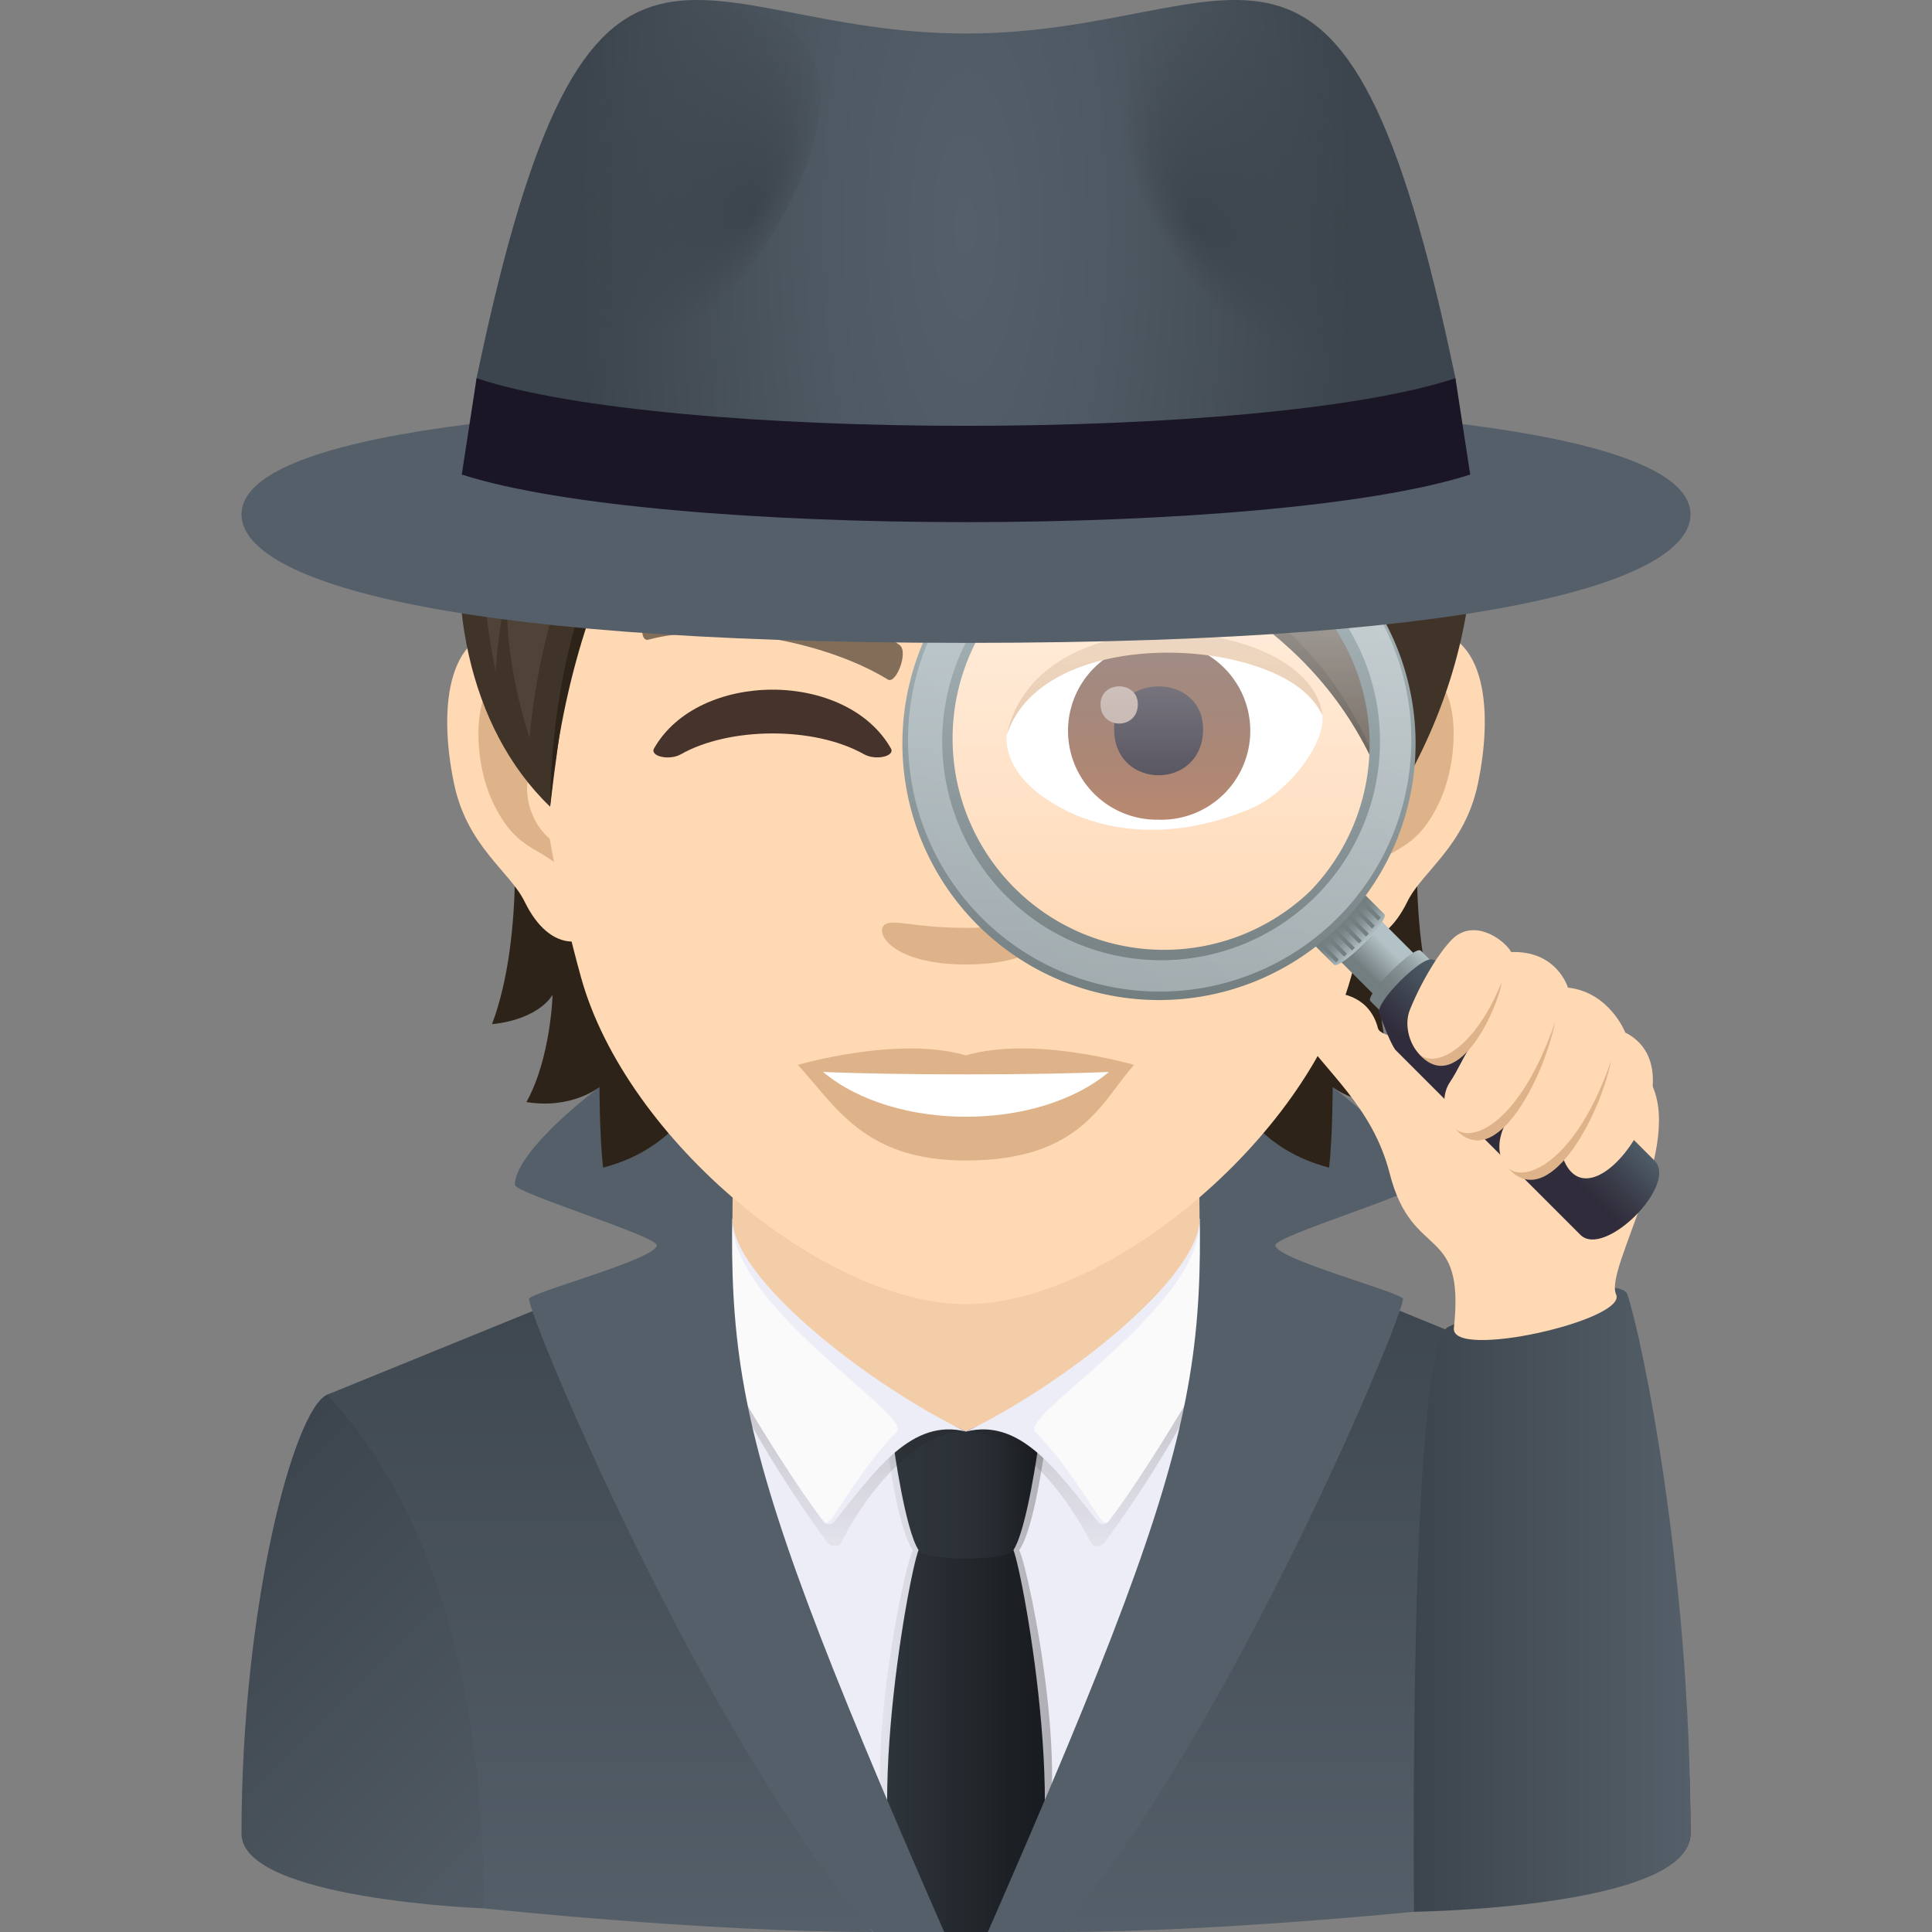 <svg xmlns="http://www.w3.org/2000/svg" xml:space="preserve" style="enable-background:new 0 0 64 64" viewBox="0 0 64 64"><rect x="0" y="0" width="64" height="64" fill="#808080" stroke="none"/><linearGradient id="a" x1="47.244" x2="60.35" y1="64.12" y2="51.014" gradientTransform="translate(-3.946 -1.626)" gradientUnits="userSpaceOnUse"><stop offset="0" style="stop-color:#13171a"/><stop offset=".04" style="stop-color:#161a1d"/><stop offset=".316" style="stop-color:#23292e"/><stop offset=".62" style="stop-color:#2b3238"/><stop offset="1" style="stop-color:#2e353b"/></linearGradient><path d="M56 60.742c0-7.562-1.745-14.057-2.833-14.539-1.214-.537-7.78 2.864-7.78 2.864l2.58 14.15S56 62.926 56 60.742z" style="fill:url(#a)"/><linearGradient id="b" x1="11.542" x2="24.648" y1="51.014" y2="64.12" gradientTransform="translate(-3.946 -1.626)" gradientUnits="userSpaceOnUse"><stop offset="0" style="stop-color:#3c454d"/><stop offset="1" style="stop-color:#555f69"/></linearGradient><path d="m16.033 63.217 2.58-14.15s-6.565-3.401-7.78-2.864C9.746 46.685 8 53.18 8 60.743c0 2.183 8.033 2.474 8.033 2.474z" style="fill:url(#b)"/><linearGradient id="c" x1="35.946" x2="35.946" y1="65.626" y2="42.534" gradientTransform="translate(-3.946 -1.626)" gradientUnits="userSpaceOnUse"><stop offset="0" style="stop-color:#555f69"/><stop offset="1" style="stop-color:#3c454d"/></linearGradient><path d="M47.967 63.217c.008-4.84.741-12.282 5.2-17.014l-12.94-5.295-16.453.026-12.94 5.269c4.458 4.732 5.191 12.175 5.2 17.014 0 0 7.337.783 12.878.783 2.557-1.825 3.95-1.501 6.176 0 5.585 0 12.88-.783 12.88-.783z" style="fill:url(#c)"/><path d="M33.098 64c2.503-5.893 10.208-17.717 6.997-22.538-2.38-3.575-13.731-3.511-16.19 0C20.61 46.17 24.39 58.107 28.912 64h4.186z" style="fill:#ededf7"/><path d="M24.263 36.56v5.6c.869 2.243 4.254 4.174 7.737 5.263 3.484-1.09 6.87-3.02 7.737-5.263v-5.6H24.263z" style="fill:#f3cca8"/><linearGradient id="d" x1="33.094" x2="38.798" y1="56.835" y2="56.835" gradientTransform="translate(-3.946 -1.626)" gradientUnits="userSpaceOnUse"><stop offset="0" style="stop-color:#211c1a;stop-opacity:.05"/><stop offset="1" style="stop-color:#211c1a;stop-opacity:.3"/></linearGradient><path d="M33.762 51.348c.5-.678.858-3.442.858-3.442h-5.24s.358 2.764.858 3.442c-.367.774-1.883 8.386-.553 10.318.775 1.127 3.856 1.127 4.63 0 1.33-1.932-.186-9.544-.553-10.318z" style="fill:url(#d)"/><linearGradient id="e" x1="33.333" x2="38.559" y1="58.935" y2="58.935" gradientTransform="translate(-3.946 -1.626)" gradientUnits="userSpaceOnUse"><stop offset="0" style="stop-color:#2e353b"/><stop offset="1" style="stop-color:#181b1f"/></linearGradient><path d="M33.571 51.348c-.413-.972-2.728-.972-3.142 0-.327.773-2.1 10.43-.117 12.652h3.376c1.983-2.222.21-11.879-.117-12.652z" style="fill:url(#e)"/><linearGradient id="f" x1="33.55" x2="38.341" y1="50.993" y2="50.993" gradientTransform="translate(-3.946 -1.626)" gradientUnits="userSpaceOnUse"><stop offset="0" style="stop-color:#2e353b"/><stop offset=".432" style="stop-color:#2c3238"/><stop offset=".731" style="stop-color:#252a2f"/><stop offset=".99" style="stop-color:#191c20"/><stop offset="1" style="stop-color:#181b1f"/></linearGradient><path d="M32 47.423c-1.736-.938-2.395.483-2.395.483s.378 2.764.824 3.442c.249.377 2.894.377 3.142 0 .446-.678.825-3.442.825-3.442s-.66-1.421-2.396-.483z" style="fill:url(#f)"/><linearGradient id="g" x1="-38.526" x2="-38.526" y1="52.841" y2="44.013" gradientTransform="matrix(-1 0 0 1 -11.196 -1.626)" gradientUnits="userSpaceOnUse"><stop offset="0" style="stop-color:#211c1a;stop-opacity:.05"/><stop offset="1" style="stop-color:#211c1a;stop-opacity:.3"/></linearGradient><path d="M32 47.423c-1.398-.048-3.02 1.531-4.143 3.682-.089.17-.348.13-.463-.028-1.002-1.36-3.347-4.753-4.734-8.69 4.147 3.478 9.34 5.036 9.34 5.036z" style="fill:url(#g)"/><linearGradient id="h" x1="40.616" x2="40.616" y1="52.841" y2="44.013" gradientTransform="translate(-3.946 -1.626)" gradientUnits="userSpaceOnUse"><stop offset="0" style="stop-color:#211c1a;stop-opacity:.05"/><stop offset="1" style="stop-color:#211c1a;stop-opacity:.3"/></linearGradient><path d="M32 47.423c1.398-.048 3.02 1.531 4.143 3.682.09.17.348.13.464-.028 1.002-1.36 3.346-4.753 4.733-8.69-4.147 3.478-9.34 5.036-9.34 5.036z" style="fill:url(#h)"/><path d="M41.339 42.121c-.174-.416-1.35-1.843-1.602-1.75 0 1.998-4.575 5.542-7.737 7.052 1.786-.45 2.99 1.258 4.366 2.99.088.11.277.106.35-.012.832-1.34 4.92-7.567 4.623-8.28z" style="fill:#ededf7"/><path d="M41.339 42.121c-.174-.416-1.35-1.843-1.602-1.75.14 2.884-5.98 6.506-5.446 7.052.767.782 1.428 1.764 2.11 2.823.076.117.227.265.315.155 1.227-1.54 4.92-7.567 4.623-8.28z" style="fill:#fafafa"/><path d="M22.661 42.121c.174-.416 1.35-1.843 1.602-1.75 0 1.998 4.575 5.542 7.737 7.052-1.786-.45-2.99 1.258-4.366 2.99-.087.11-.277.106-.35-.012-.832-1.34-4.92-7.567-4.623-8.28z" style="fill:#ededf7"/><path d="M22.661 42.121c.174-.416 1.35-1.843 1.602-1.75-.14 2.884 5.98 6.506 5.446 7.052-.767.782-1.428 1.764-2.11 2.823-.075.117-.227.265-.315.155-1.227-1.54-4.92-7.567-4.623-8.28z" style="fill:#fafafa"/><path d="M46.945 39.25c0-1.849-7.483-6.833-7.431-5.324.394 11.323 1.248 11.7-6.79 30.074h2.364c5.683-6.614 11.388-20.366 11.388-20.97 0-.208-4.231-1.317-4.231-1.78 0-.303 4.7-1.731 4.7-2zm-22.459-5.324c.053-1.51-7.43 3.475-7.43 5.324 0 .269 4.7 1.696 4.7 2 0 .463-4.232 1.572-4.232 1.78 0 .603 5.706 14.356 11.388 20.97h2.365c-8.039-18.374-7.184-18.751-6.79-30.074z" style="fill:#555f69"/><path d="M16.971 26.463s.461 4.461-.673 7.465c1.595-.171 2.007-.976 2.007-.976s-.055 2.09-.866 3.555c1.499.247 2.42-.495 2.42-.495s0 1.58.117 2.667c4.365-1.128 4.104-6.208 4.104-6.208l-7.108-6.008zm30.73 7.465c-1.134-3.01-.673-7.465-.673-7.465l-7.102 6.008s-.261 5.08 4.104 6.208c.117-1.086.117-2.668.117-2.668s.921.743 2.42.495c-.818-1.457-.866-3.554-.866-3.554s.405.805 2 .977z" style="fill:#2e2319"/><path d="M46.87 20.9c-2.303.283-3.967 7.99-2.517 10.024.2.282 1.39.736 2.269-1.059.488-.996 1.89-1.821 2.33-3.877.557-2.626.214-5.362-2.082-5.087zm-29.74 0c2.303.283 3.966 7.99 2.516 10.024-.2.282-1.389.736-2.269-1.059-.488-.996-1.89-1.821-2.33-3.877-.557-2.626-.207-5.362 2.083-5.087z" style="fill:#ffd8b4"/><path d="M46.808 22.379c-.598.193-1.258 1.107-1.609 2.626 2.097-.454 1.574 3.046-.247 3.114.013.351.04.715.082 1.093.88-1.278 1.774-.763 2.66-2.667.791-1.712.605-4.634-.886-4.166zM18.8 24.998c-.357-1.52-1.01-2.433-1.609-2.619-1.484-.468-1.677 2.454-.88 4.166.887 1.897 1.781 1.389 2.661 2.667.041-.385.069-.742.082-1.1-1.807-.082-2.323-3.533-.254-3.114z" style="fill:#deb38a"/><path d="M32 6.08c-9.976 0-14.781 8.125-14.183 18.568.124 2.096.708 5.128 1.43 7.727C20.739 37.77 27.339 43.202 32 43.202s11.253-5.43 12.752-10.827c.722-2.599 1.306-5.624 1.43-7.727C46.78 14.205 41.975 6.079 32 6.079z" style="fill:#ffd8b4"/><path d="M43.993 18.592c-2.976-1.578-8.672-1.654-10.796-.554-.456.21-.154 1.703.228 1.562 2.956-1.17 7.727-1.195 10.496.1.37.167.523-.89.072-1.108zm-22.42 1.753c2.457-.795 6.764-.095 8.222 1.019.314.218-.11 1.305-.38 1.148-2.08-1.277-5.673-1.93-7.937-1.322-.298.078-.273-.74.095-.845z" style="fill:#826d58"/><path d="M34.692 30.628c-.284-.198-.952.108-2.692.108-1.736 0-2.406-.306-2.69-.108-.341.24.201 1.322 2.69 1.322 2.49 0 3.035-1.082 2.692-1.322z" style="fill:#deb38a"/><path d="M33.357 24.265c-.11.863.473 1.883 2.093 2.65 1.028.486 3.167 1.059 5.977-.127 1.264-.531 2.49-2.183 2.38-3.099-1.525-2.871-9.026-3.29-10.45.576z" style="fill:#fff"/><linearGradient id="i" x1="-1210.417" x2="-1210.417" y1="172.436" y2="171.54" gradientTransform="translate(7990.94 -1105.77) scale(6.57)" gradientUnits="userSpaceOnUse"><stop offset="0" style="stop-color:#a6694a"/><stop offset="1" style="stop-color:#4f2a1e"/></linearGradient><path d="M38.378 21.266a2.945 2.945 0 1 1 0 5.887 2.944 2.944 0 1 1 0-5.887z" style="fill:url(#i)"/><path d="M36.907 24.154c0 2.037 2.946 2.037 2.946 0 0-1.89-2.947-1.89-2.947 0z" style="fill:#1a1626"/><path d="M36.457 23.328c0 .854 1.235.854 1.235 0 0-.789-1.235-.789-1.235 0z" style="fill:#ab968c"/><path d="M33.343 24.378c1.193-3.836 9.347-3.287 10.462-.69-.414-3.306-9.443-4.18-10.462.69zM32 34.962c-2.242-.661-5.57.314-5.57.314 1.268 1.377 2.195 3.168 5.57 3.168 3.867 0 4.525-2.032 5.57-3.168 0 0-3.328-.978-5.57-.315z" style="fill:#deb38a"/><path d="M27.266 35.51c2.352 1.973 7.103 1.984 9.468 0-2.505.107-6.944.107-9.468 0z" style="fill:#fff"/><path d="M22.56 24.984c1.562-.888 4.373-.946 6.06 0 .39.22 1.038.067.893-.19-1.475-2.599-6.375-2.595-7.847 0-.145.258.505.412.893.19z" style="fill:#45332c"/><path d="M22.602 7.64c5.225 4.983 20.775 8.104 23.47 19.083-3.678-11.02-17.2-7.926-23.47-19.084z" style="fill:#2e2319"/><path d="M32.15 3.33c-6.07 0-9.101 2.749-9.72 4.055C30 18.941 42.827 15.03 46.072 26.73c6.524-10.387 1.107-23.4-13.921-23.4z" style="fill:#403429"/><path d="M32.15 3.33c-5.405 0-8.968 2.195-9.72 4.055 2.618 7.052 20.587 7.267 24.068 16.638-.733-6.726-6.061-11.21-6.061-11.21s4.792 3.095 7.175 7.463c-.444-6.273-5.39-9.884-5.39-9.884s4.46 3.095 5.933 6.662C47.284 9.822 43.81 3.329 32.15 3.329z" style="fill:#4f4236"/><path d="M44.977 10.577c-5.015-8.446-15.783-6.22-15.783-6.22s8.96.466 15.783 6.22z" style="fill:#635547"/><path d="M45.415 15.834C38.215 2.358 24.754 6.77 24.754 6.77s11.644-.448 20.66 9.065z" style="fill:#635547"/><path d="M25.514 8.625c7.418 2.75 15.932 7.704 15.932 7.704s-5.034-7.56-15.932-7.704z" style="fill:#635547"/><path d="M22.43 7.385c-7.335 1.677-9.7 14.058-4.207 19.338.68-5.63 1.34-9.246 5.08-13.055 0 0 .22-3.348-.873-6.283z" style="fill:#403429"/><path d="M23.131 13.235s-4.819 4.468-4.908 13.488c.825-8.937 5.128-12.972 5.128-12.972l-.22-.516z" style="fill:#2e2319"/><path d="M22.506 7.64s-8.511 2.907-6.084 14.621c.055-.944.184-1.818.357-2.64-.016 1.462.202 3.066.763 4.82.736-8.14 5.459-12.113 5.459-12.113l-.495-4.689z" style="fill:#4f4236"/><path d="M17.265 19.485C18.352 13.4 23.182 9.39 23.182 9.39s-6.715.443-5.917 10.095z" style="fill:#635547"/><path d="M22.43 7.385c-2 9.074 7.59 10.855 11.653 10.855C26.782 13.18 22.43 7.385 22.43 7.385z" style="fill:#403429"/><path d="M22.19 9c.192 5.198 3.024 8.442 11.893 9.24-6.937.467-12.96-2.998-11.894-9.24z" style="fill:#2e2319"/><path d="M22.43 7.385s-1.11 8.172 11.653 10.855c-7.034-5.428-8.306-8.562-11.653-10.855z" style="fill:#4f4236"/><path d="M29.759 15.863c-2.251-1.47-5.884-6.772-5.884-6.772s.711 5.478 5.884 6.772z" style="fill:#635547"/><linearGradient id="j" x1="50.776" x2="59.946" y1="54.603" y2="54.603" gradientTransform="translate(-3.946 -1.626)" gradientUnits="userSpaceOnUse"><stop offset="0" style="stop-color:#3c454d"/><stop offset="1" style="stop-color:#555f69"/></linearGradient><path d="M53.909 42.875c-.179-.533-3.25-.233-5.938 1.083-1.328.651-1.13 19.371-1.13 19.371S56 63.217 56 60.742c0-8.68-1.596-16.39-2.092-17.867z" style="fill:url(#j)"/><path d="M42.925 34.046c-.758-1.11 2.23-1.928 2.723.02.199.789 8.358.58 9.01 1.745 1.172 2.091-1.518 6.219-1.123 7.068.393.849-5.488 2.183-5.373 1.115.378-3.5-1.375-2.176-2.126-5.12-.566-2.214-2.1-3.343-3.111-4.828z" style="fill:#ffd8b4"/><linearGradient id="k" x1="-300.438" x2="-298.535" y1="214.826" y2="214.826" gradientTransform="scale(-1 1) rotate(45 48.372 429.67)" gradientUnits="userSpaceOnUse"><stop offset=".236" style="stop-color:#b3c2c6"/><stop offset=".806" style="stop-color:#737e80"/></linearGradient><path d="m45.558 30.308 1.596 1.596-1.344 1.345-1.597-1.595z" style="fill:url(#k)"/><linearGradient id="l" x1="-300.667" x2="-298.305" y1="215.828" y2="215.828" gradientTransform="scale(-1 1) rotate(45 48.372 429.67)" gradientUnits="userSpaceOnUse"><stop offset="0" style="stop-color:#b3c2c6"/><stop offset=".176" style="stop-color:#9ca9ac"/><stop offset=".391" style="stop-color:#859194"/><stop offset=".589" style="stop-color:#788385"/><stop offset=".751" style="stop-color:#737e80"/></linearGradient><path d="M45.396 33.163c-.198-.2 1.471-1.87 1.67-1.67l.322.32c.2.199-1.471 1.87-1.67 1.67l-.322-.32z" style="fill:url(#l)"/><linearGradient id="m" x1="-287.943" x2="-284.467" y1="364.019" y2="364.019" gradientTransform="rotate(-45.001 -519.182 -203.61)" gradientUnits="userSpaceOnUse"><stop offset=".121" style="stop-color:#302c3b"/><stop offset=".619" style="stop-color:#45505b"/><stop offset=".891" style="stop-color:#4e5e67"/></linearGradient><path d="m48.689 32.327-2.458 2.458s-.166-.167-.543-1.237c-.123-.35 1.412-1.887 1.763-1.764 1.072.377 1.238.543 1.238.543z" style="fill:url(#m)"/><linearGradient id="n" x1="-287.943" x2="-284.467" y1="369.384" y2="369.384" gradientTransform="rotate(-45.001 -519.182 -203.61)" gradientUnits="userSpaceOnUse"><stop offset=".327" style="stop-color:#302c3b"/><stop offset=".55" style="stop-color:#383946"/><stop offset=".96" style="stop-color:#4c5a64"/><stop offset="1" style="stop-color:#4e5e67"/></linearGradient><path d="M54.809 38.447c.795.794-1.663 3.25-2.458 2.457L46.246 34.8c-.279-.278 2.178-2.738 2.456-2.459l6.107 6.107z" style="fill:url(#n)"/><linearGradient id="o" x1="-299.486" x2="-299.486" y1="214.102" y2="212.751" gradientTransform="scale(-1 1) rotate(45 48.372 429.67)" gradientUnits="userSpaceOnUse"><stop offset="0" style="stop-color:#b3c2c6"/><stop offset=".176" style="stop-color:#9ca9ac"/><stop offset=".391" style="stop-color:#859194"/><stop offset=".589" style="stop-color:#788385"/><stop offset=".751" style="stop-color:#737e80"/></linearGradient><path d="m45.201 29.626.656.655c.2.2-1.47 1.872-1.67 1.672l-.656-.656c-.2-.2 1.47-1.87 1.67-1.67z" style="fill:url(#o)"/><path d="m45.084 29.743.656.655-.091.093-.656-.657z" style="fill:#737e80"/><path d="M45.106 29.922h.13v.927h-.13z" style="fill:#737e80" transform="rotate(-45.001 45.171 30.386)"/><path d="m44.689 30.274.655.656-.092.093-.656-.656z" style="fill:#737e80"/><path d="M44.674 30.416h.13v.927h-.13z" style="fill:#737e80" transform="rotate(-44.944 44.739 30.88)"/><path d="M44.442 30.648h.13v.927h-.13z" style="fill:#737e80" transform="rotate(-44.944 44.507 31.113)"/><path d="M44.179 30.849h.131v.927h-.131z" style="fill:#737e80" transform="rotate(-44.984 44.242 31.313)"/><path d="M43.91 31.044h.13v.927h-.13z" style="fill:#737e80" transform="rotate(-44.996 43.972 31.506)"/><linearGradient id="p" x1="59.283" x2="59.283" y1="68.209" y2="52.994" gradientTransform="translate(-20.82 -36.044)" gradientUnits="userSpaceOnUse"><stop offset="0" style="stop-color:#fff;stop-opacity:0"/><stop offset="1" style="stop-color:#fff"/></linearGradient><path d="M43.842 29.938a7.608 7.608 0 1 0-10.758-10.76 7.608 7.608 0 0 0 10.758 10.76z" style="opacity:.65;fill:url(#p)"/><linearGradient id="q" x1="427.923" x2="439.944" y1="-1033.597" y2="-1045.618" gradientTransform="rotate(-45.001 1520.754 -30.133)" gradientUnits="userSpaceOnUse"><stop offset="0" style="stop-color:#737e80"/><stop offset="1" style="stop-color:#b3c2c6"/></linearGradient><path d="M32.453 18.548a8.5 8.5 0 1 0 12.02 12.02 8.5 8.5 0 0 0-12.02-12.02zm10.96 10.96a7.002 7.002 0 0 1-9.9-9.901 7.002 7.002 0 0 1 9.9 9.901z" style="fill:url(#q)"/><linearGradient id="r" x1="53.389" x2="65.177" y1="66.496" y2="54.708" gradientTransform="translate(-20.82 -36.044)" gradientUnits="userSpaceOnUse"><stop offset="0" style="stop-color:#cfd8dd"/><stop offset="1" style="stop-color:#e6ebed"/></linearGradient><path d="M44.358 18.665a8.336 8.336 0 1 0-11.789 11.788 8.336 8.336 0 0 0 11.789-11.788zm-.768 11.02a7.25 7.25 0 1 1-10.254-10.254 7.254 7.254 0 0 1 10.254 0 7.252 7.252 0 0 1 0 10.255z" style="opacity:.5;fill:url(#r)"/><path d="M50.06 31.538c1.521-.054 1.88 1.178 1.88 1.178 1.38.152 1.9 1.488 1.9 1.488 2.653 1.347-1.226 6.86-2.106 4.037-1.122 1.39-2.729.436-1.777-1.183-1.225 1.663-2.619-.185-1.925-1.212.261-.383.448-.859.754-1.298-1.269 1.67-2.504-.056-2.08-1.103.472-1.16 1.185-2.212 1.552-2.46.729-.491 1.606.195 1.802.553z" style="fill:#ffd8b4"/><path d="M47.004 34.91c1.327 1.51 2.69-1.726 2.733-2.36-.861 2.147-2.163 2.881-2.733 2.36zm1.196 2.472c1.327 1.512 2.938-1.663 3.315-3.524-1.15 3.333-2.745 4.048-3.316 3.524zm1.754 1.307c1.327 1.512 3.04-1.685 3.415-3.546-1.15 3.332-2.843 4.07-3.415 3.546z" style="fill:#deb38a"/><path d="M56 17.041c0 2.069-6.052 4.255-24 4.255-17.953 0-24-2.186-24-4.255 0-2.068 6.047-3.745 24-3.745 17.948 0 24 1.677 24 3.745z" style="fill:#555f69"/><radialGradient id="s" cx="130.126" cy="9.136" r="11.954" gradientTransform="matrix(1.071 0 0 3 -107.39 -19.899)" gradientUnits="userSpaceOnUse"><stop offset="0" style="stop-color:#555f69"/><stop offset=".4" style="stop-color:#4e5862"/><stop offset="1" style="stop-color:#3c454d"/></radialGradient><path d="M48.213 12.529c.693 3.323-33.119 3.323-32.426 0C19.497-5.263 22.774 1.11 32 1.11c9.224 0 12.504-6.374 16.213 11.418z" style="fill:url(#s)"/><radialGradient id="t" cx="320.638" cy="658.661" r="3.725" fx="318.023" fy="658.712" gradientTransform="matrix(.933 -.491 .906 1.502 -853.899 -825.709)" gradientUnits="userSpaceOnUse"><stop offset="0" style="stop-color:#3c454d"/><stop offset="1" style="stop-color:#3c454d;stop-opacity:0"/></radialGradient><path d="M45.661 12.711C42.895 15.557 32.513 2.502 38.816.465c4.557-1.473 10.976 7.996 6.845 12.246z" style="fill:url(#t)"/><radialGradient id="u" cx="3059.82" cy="-654.579" r="3.725" fx="3057.205" fy="-654.527" gradientTransform="matrix(-.933 -.491 -.906 1.502 2284.39 2491.127)" gradientUnits="userSpaceOnUse"><stop offset="0" style="stop-color:#3c454d"/><stop offset="1" style="stop-color:#3c454d;stop-opacity:0"/></radialGradient><path d="M18.338 12.711C21.105 15.557 31.487 2.502 25.184.465c-4.557-1.473-10.976 7.996-6.846 12.246z" style="fill:url(#u)"/><path d="m15.787 12.529-.49 3.191c6.527 2.102 26.879 2.102 33.406 0l-.49-3.191c-6.328 2.103-26.1 2.103-32.426 0z" style="fill:#1a1626"/></svg>
